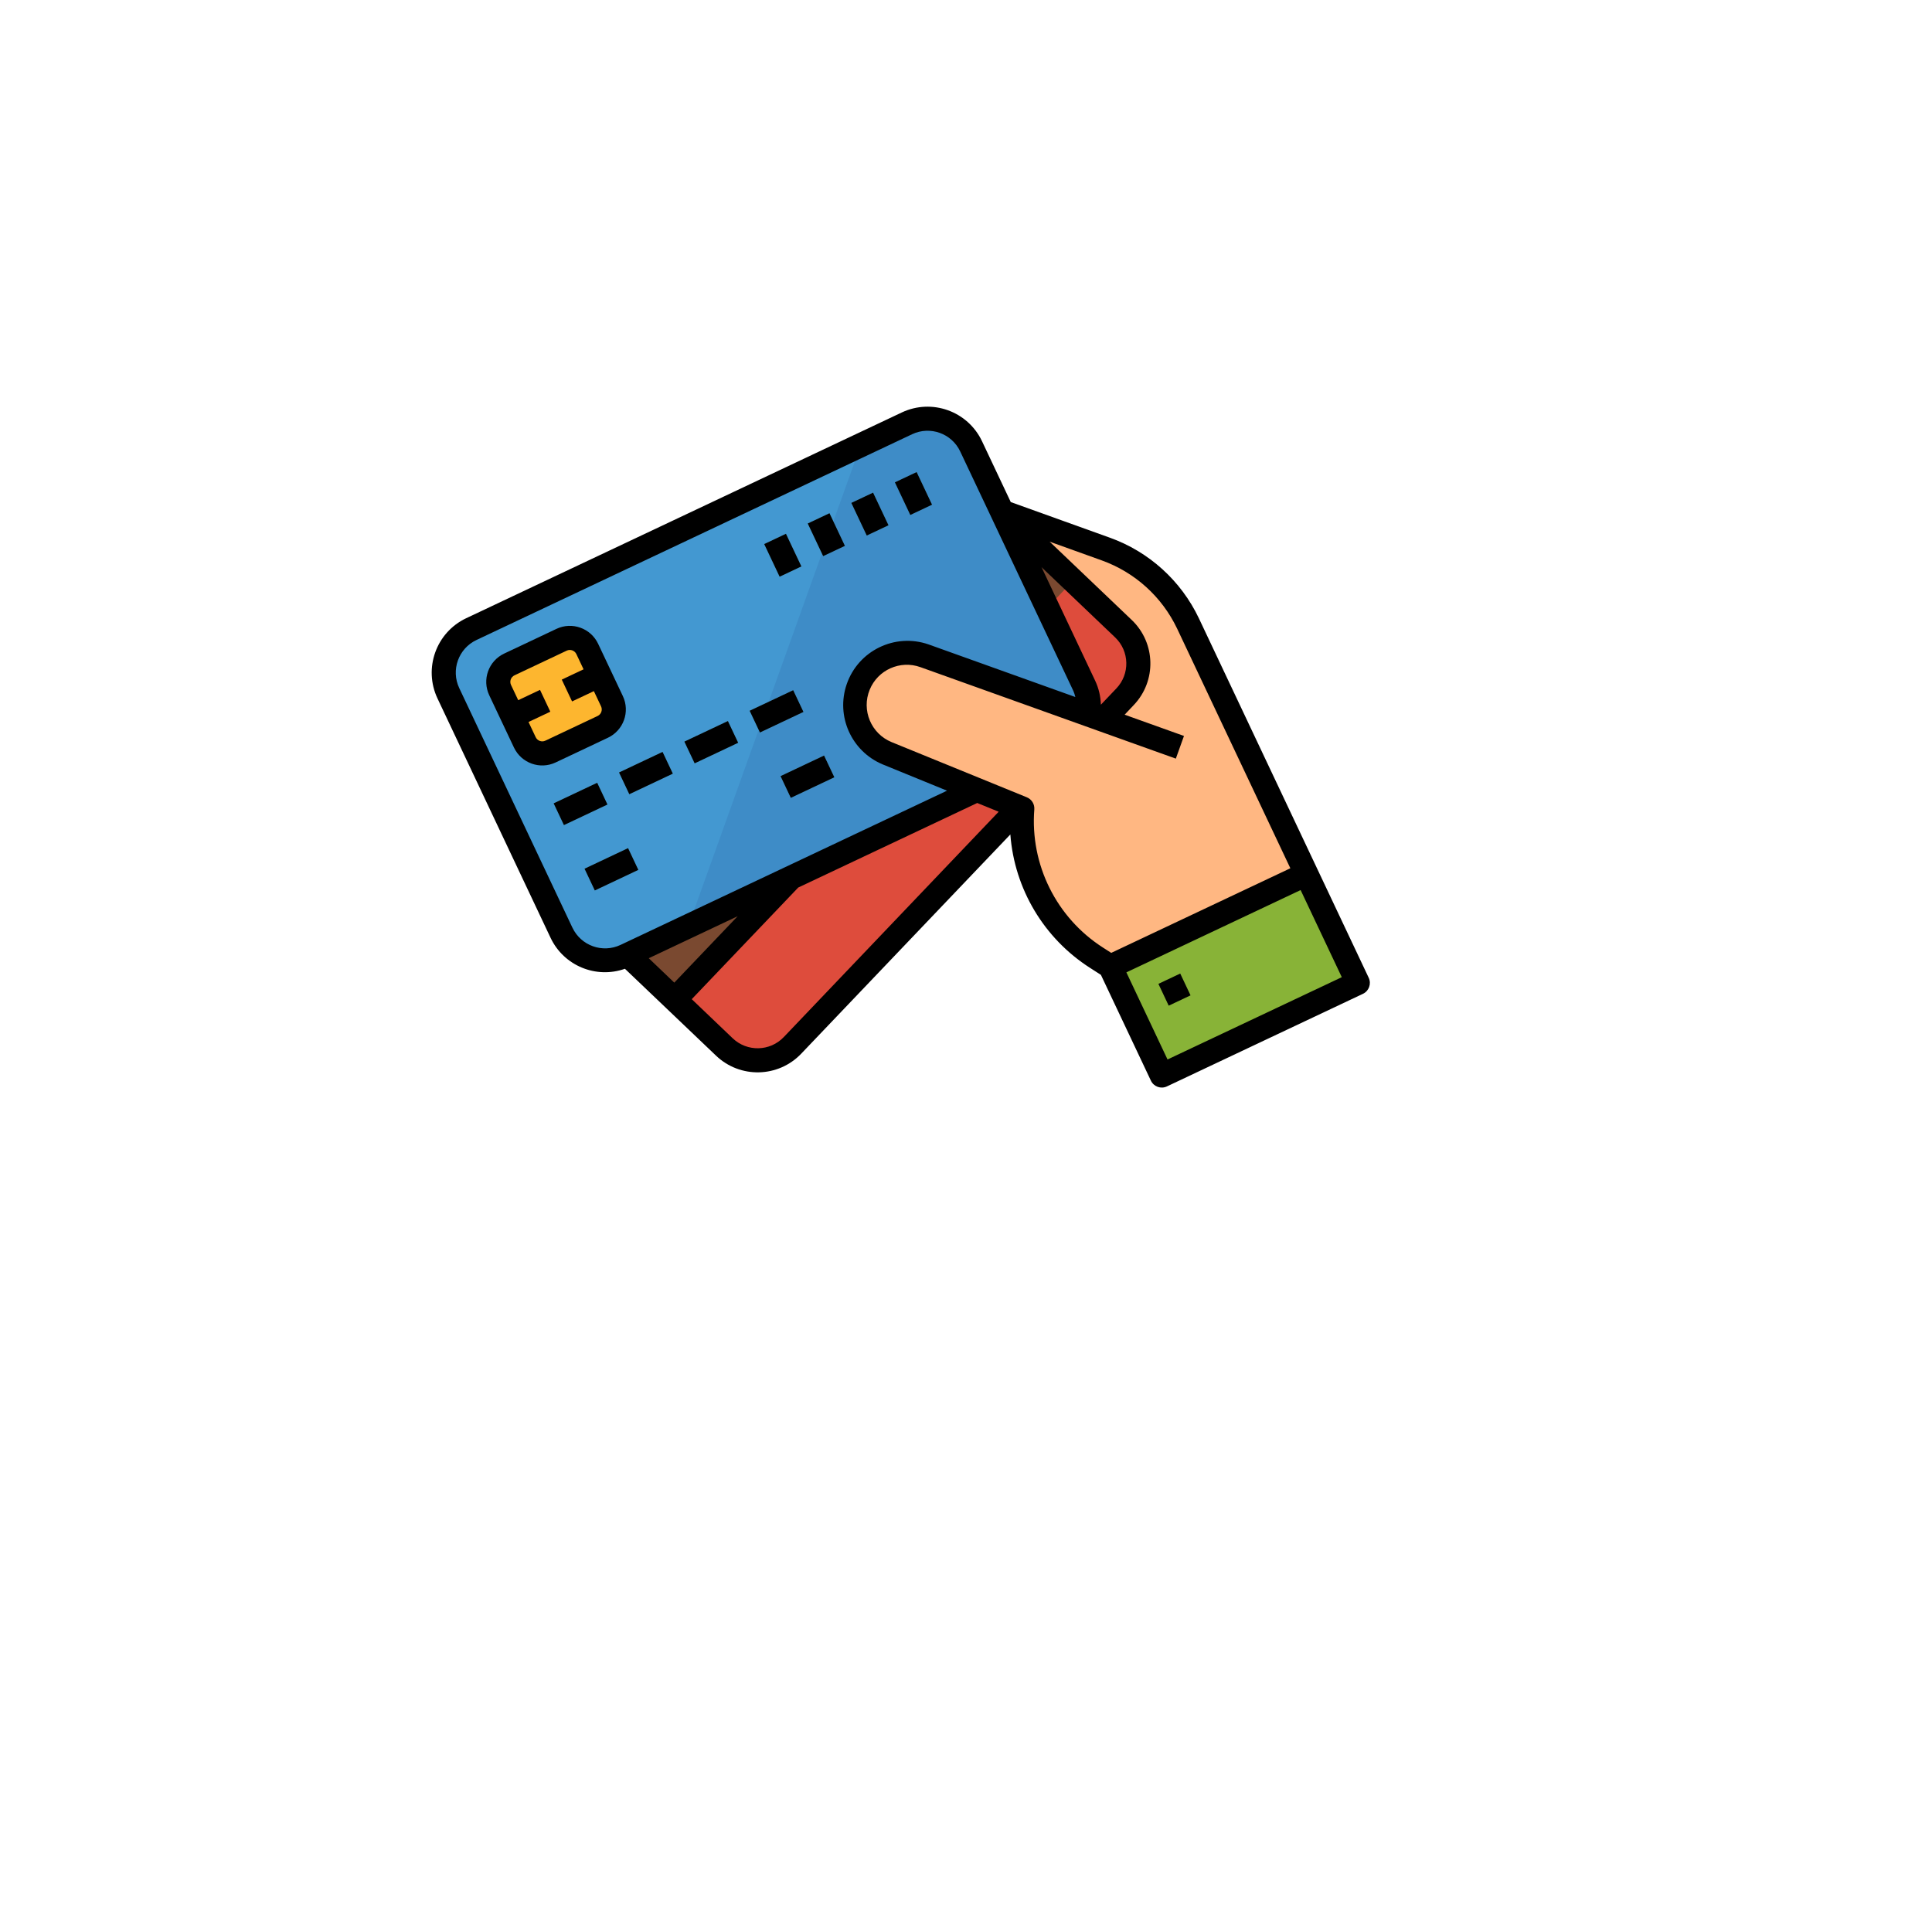 <svg xmlns="http://www.w3.org/2000/svg" width="183" height="182" fill="none" viewBox="0 0 183 182">
    <g filter="url(#filter0_d)">
        <rect width="130" height="130" x="20" y="13" fill="#fff" rx="32"/>
    </g>
    <g clip-path="url(#clip0)">
        <path fill="#FFB782" d="M104.731 52.007l-15.899-5.715 20.467 43.326 14.442-6.822-11.212-23.736c-1.557-3.295-4.364-5.834-7.798-7.053z"/>
        <path fill="#DE4C3C" d="M68.615 99.18L50.453 81.856c-1.823-1.74-1.892-4.628-.152-6.452l31.5-33.022c1.738-1.823 4.627-1.892 6.45-.152l18.163 17.325c1.823 1.739 1.892 4.628.152 6.451L75.068 99.028c-1.74 1.824-4.628 1.891-6.453.152z"/>
        <path fill="#7A4930" d="M94.792 48.473L57.077 88.18l6.844 6.528 37.721-39.698-6.85-6.536z"/>
        <path fill="#4398D1" d="M53.192 88.364L42.47 65.669c-1.077-2.279-.102-4.999 2.177-6.075L85.91 40.1c2.278-1.076 4.999-.102 6.075 2.177l10.721 22.695c1.077 2.278.102 4.999-2.177 6.075L59.267 90.541c-2.279 1.076-4.999.102-6.075-2.177z"/>
        <path fill="#3E8CC7" d="M85.908 40.102l-4.385 2.071L65.196 87.74l35.331-16.69c2.279-1.077 3.254-3.797 2.177-6.076l-10.72-22.695c-1.077-2.279-3.798-3.253-6.076-2.177z"/>
        <path fill="#5EB3D1" d="M56.567 74.15L52.44 76.1l.975 2.063 4.126-1.95-.974-2.063zM59.492 80.341l-4.127 1.95.975 2.063 4.126-1.95-.974-2.063zM78.057 71.57l-4.126 1.95.974 2.063 4.127-1.95-.975-2.063zM62.76 71.225l-4.127 1.95.974 2.063 4.127-1.95-.975-2.063zM68.948 68.302l-4.126 1.949.975 2.063 4.126-1.95-.975-2.062zM75.132 65.38l-4.126 1.949.975 2.063 4.126-1.949-.975-2.063zM86.825 44.717l-2.063.974 1.462 3.095 2.063-.975-1.462-3.094zM82.699 46.665l-2.063.974 1.462 3.095 2.063-.974-1.462-3.095zM78.571 48.615l-2.063.975 1.462 3.094 2.063-.974-1.462-3.095zM74.447 50.563l-2.063.975 1.462 3.095 2.063-.975-1.462-3.095z"/>
        <path fill="#88B337" d="M123.743 82.795l-18.568 8.772 4.873 10.316 18.568-8.772-4.873-10.316z"/>
        <path fill="#FFB782" d="M87.555 62.119c-2.573-.917-5.402.426-6.319 2.999-.886 2.488.339 5.234 2.783 6.236l12.81 5.228c-.44 5.648 2.26 11.08 7.025 14.141l1.317.846 13.41-6.335-6.822-14.443-24.204-8.672z"/>
        <path fill="#6B962A" d="M111.791 92.226l-2.063.975.974 2.063 2.063-.975-.974-2.063z"/>
        <path fill="#FDB62F" d="M49.713 70.325l-2.34-4.952c-.43-.912-.04-2 .871-2.43l4.952-2.34c.912-.43 2-.04 2.43.872l2.34 4.951c.43.912.04 2-.872 2.43l-4.951 2.34c-.912.43-2 .04-2.43-.871z"/>
        <path fill="#FD7B2F" d="M51.15 65.355l-3.094 1.462.974 2.063 3.095-1.462-.975-2.063zM56.308 62.919l-3.095 1.462.974 2.063 3.095-1.462-.974-2.063z"/>
        <path fill="#F2A46F" d="M110.728 71.277c-.273.129-.587.145-.872.042l-6.075-2.177c-.59-.222-.887-.88-.664-1.47.218-.576.852-.875 1.433-.678l6.076 2.177c.592.214.901.867.689 1.459-.103.285-.313.517-.587.647z"/>
        <path fill="#000" d="M95.741 47.563l-2.726-5.771c-1.348-2.846-4.746-4.063-7.594-2.721L44.158 58.563c-2.846 1.348-4.063 4.746-2.721 7.595l10.72 22.694c1.253 2.631 4.29 3.89 7.037 2.92l8.633 8.234c2.28 2.174 5.89 2.089 8.065-.191L95.7 79.048c.391 5.161 3.183 9.839 7.54 12.633l1.04.669 4.734 10.02c.269.57.949.814 1.518.545l18.569-8.772c.569-.27.813-.95.544-1.519L113.56 58.573c-1.694-3.563-4.729-6.31-8.443-7.641l-9.376-3.37zm2.915 6.168l6.97 6.65c1.367 1.304 1.418 3.47.113 4.838l-1.463 1.537c-.022-.785-.205-1.558-.54-2.27l-5.08-10.755zM54.22 87.879L43.5 65.183c-.808-1.71-.077-3.749 1.633-4.557l41.263-19.492c1.709-.808 3.749-.077 4.556 1.633l3.098 6.556-.01.005.02.019 7.613 16.114c.077.184.139.374.183.568l-13.914-4.987c-3.178-1.096-6.643.59-7.74 3.767-1.046 3.031.438 6.353 3.392 7.597l6.107 2.496-30.924 14.609c-1.709.807-3.749.076-4.556-1.633zm15.652-1.085l-6.002 6.29-2.419-2.312 8.42-3.978zM74.24 98.24c-1.304 1.369-3.471 1.42-4.84.115l-3.877-3.704L75.596 84.09l-.003-.006 16.97-8.017 2.032.828L74.241 98.24zm52.855-5.673l-16.506 7.797-3.898-8.252 16.505-7.797 3.899 8.252zm-4.873-10.316l-16.965 8.014-.785-.503c-4.414-2.831-6.912-7.861-6.502-13.088.038-.496-.247-.958-.707-1.146L84.454 70.3c-1.944-.798-2.874-3.02-2.076-4.965.77-1.88 2.883-2.822 4.796-2.14l24.202 8.669.77-2.148-5.62-2.013.863-.913c2.173-2.28 2.087-5.887-.19-8.061l-7.775-7.417 4.924 1.77c3.144 1.125 5.714 3.45 7.149 6.465l10.726 22.704z"/>
        <path fill="#000" d="M57.58 69.888c1.482-.7 2.116-2.468 1.416-3.95l-2.34-4.951c-.699-1.481-2.467-2.115-3.948-1.415l-4.952 2.34c-1.481.699-2.114 2.467-1.415 3.948l2.34 4.952c.7 1.481 2.467 2.115 3.948 1.415l4.952-2.34zm-6.837-.05l-.682-1.445 2.063-.975-.974-2.063-2.063.975-.683-1.444c-.161-.342-.015-.75.327-.912l4.951-2.339c.342-.161.75-.015.912.327l.682 1.444-2.063.974.974 2.064 2.064-.975.682 1.444c.161.342.015.75-.327.912l-4.951 2.339c-.342.16-.75.014-.912-.327zM56.567 74.15L52.44 76.1l.975 2.063 4.126-1.95-.974-2.063zM59.492 80.341l-4.127 1.95.975 2.063 4.126-1.95-.974-2.063zM78.057 71.57l-4.126 1.95.974 2.063 4.127-1.95-.975-2.063zM62.76 71.225l-4.127 1.95.974 2.063 4.127-1.95-.975-2.063zM68.948 68.302l-4.126 1.949.975 2.063 4.126-1.95-.975-2.062zM75.132 65.38l-4.126 1.949.975 2.063 4.126-1.949-.975-2.063zM86.825 44.717l-2.063.974 1.462 3.095 2.063-.975-1.462-3.094zM82.699 46.665l-2.063.974 1.462 3.095 2.063-.974-1.462-3.095zM78.571 48.615l-2.063.975 1.462 3.094 2.063-.974-1.462-3.095zM74.447 50.563l-2.063.975 1.462 3.095 2.063-.975-1.462-3.095zM111.791 92.226l-2.063.975.974 2.063 2.063-.975-.974-2.063z"/>
    </g>
    <defs>
        <clipPath id="clip0">
            <path fill="#fff" d="M0 0H68.453V68.453H0z" transform="rotate(-25.286 155.47 -56.431)"/>
        </clipPath>
        <filter id="filter0_d" width="182" height="182" x=".5" y="0" color-interpolation-filters="sRGB" filterUnits="userSpaceOnUse">
            <feFlood flood-opacity="0" result="BackgroundImageFix"/>
            <feColorMatrix in="SourceAlpha" values="0 0 0 0 0 0 0 0 0 0 0 0 0 0 0 0 0 0 127 0"/>
            <feOffset dx="6.5" dy="13"/>
            <feGaussianBlur stdDeviation="13"/>
            <feColorMatrix values="0 0 0 0 0.827 0 0 0 0 0.82 0 0 0 0 0.847 0 0 0 0.3 0"/>
            <feBlend in2="BackgroundImageFix" result="effect1_dropShadow"/>
            <feBlend in="SourceGraphic" in2="effect1_dropShadow" result="shape"/>
        </filter>
    </defs>
</svg>
